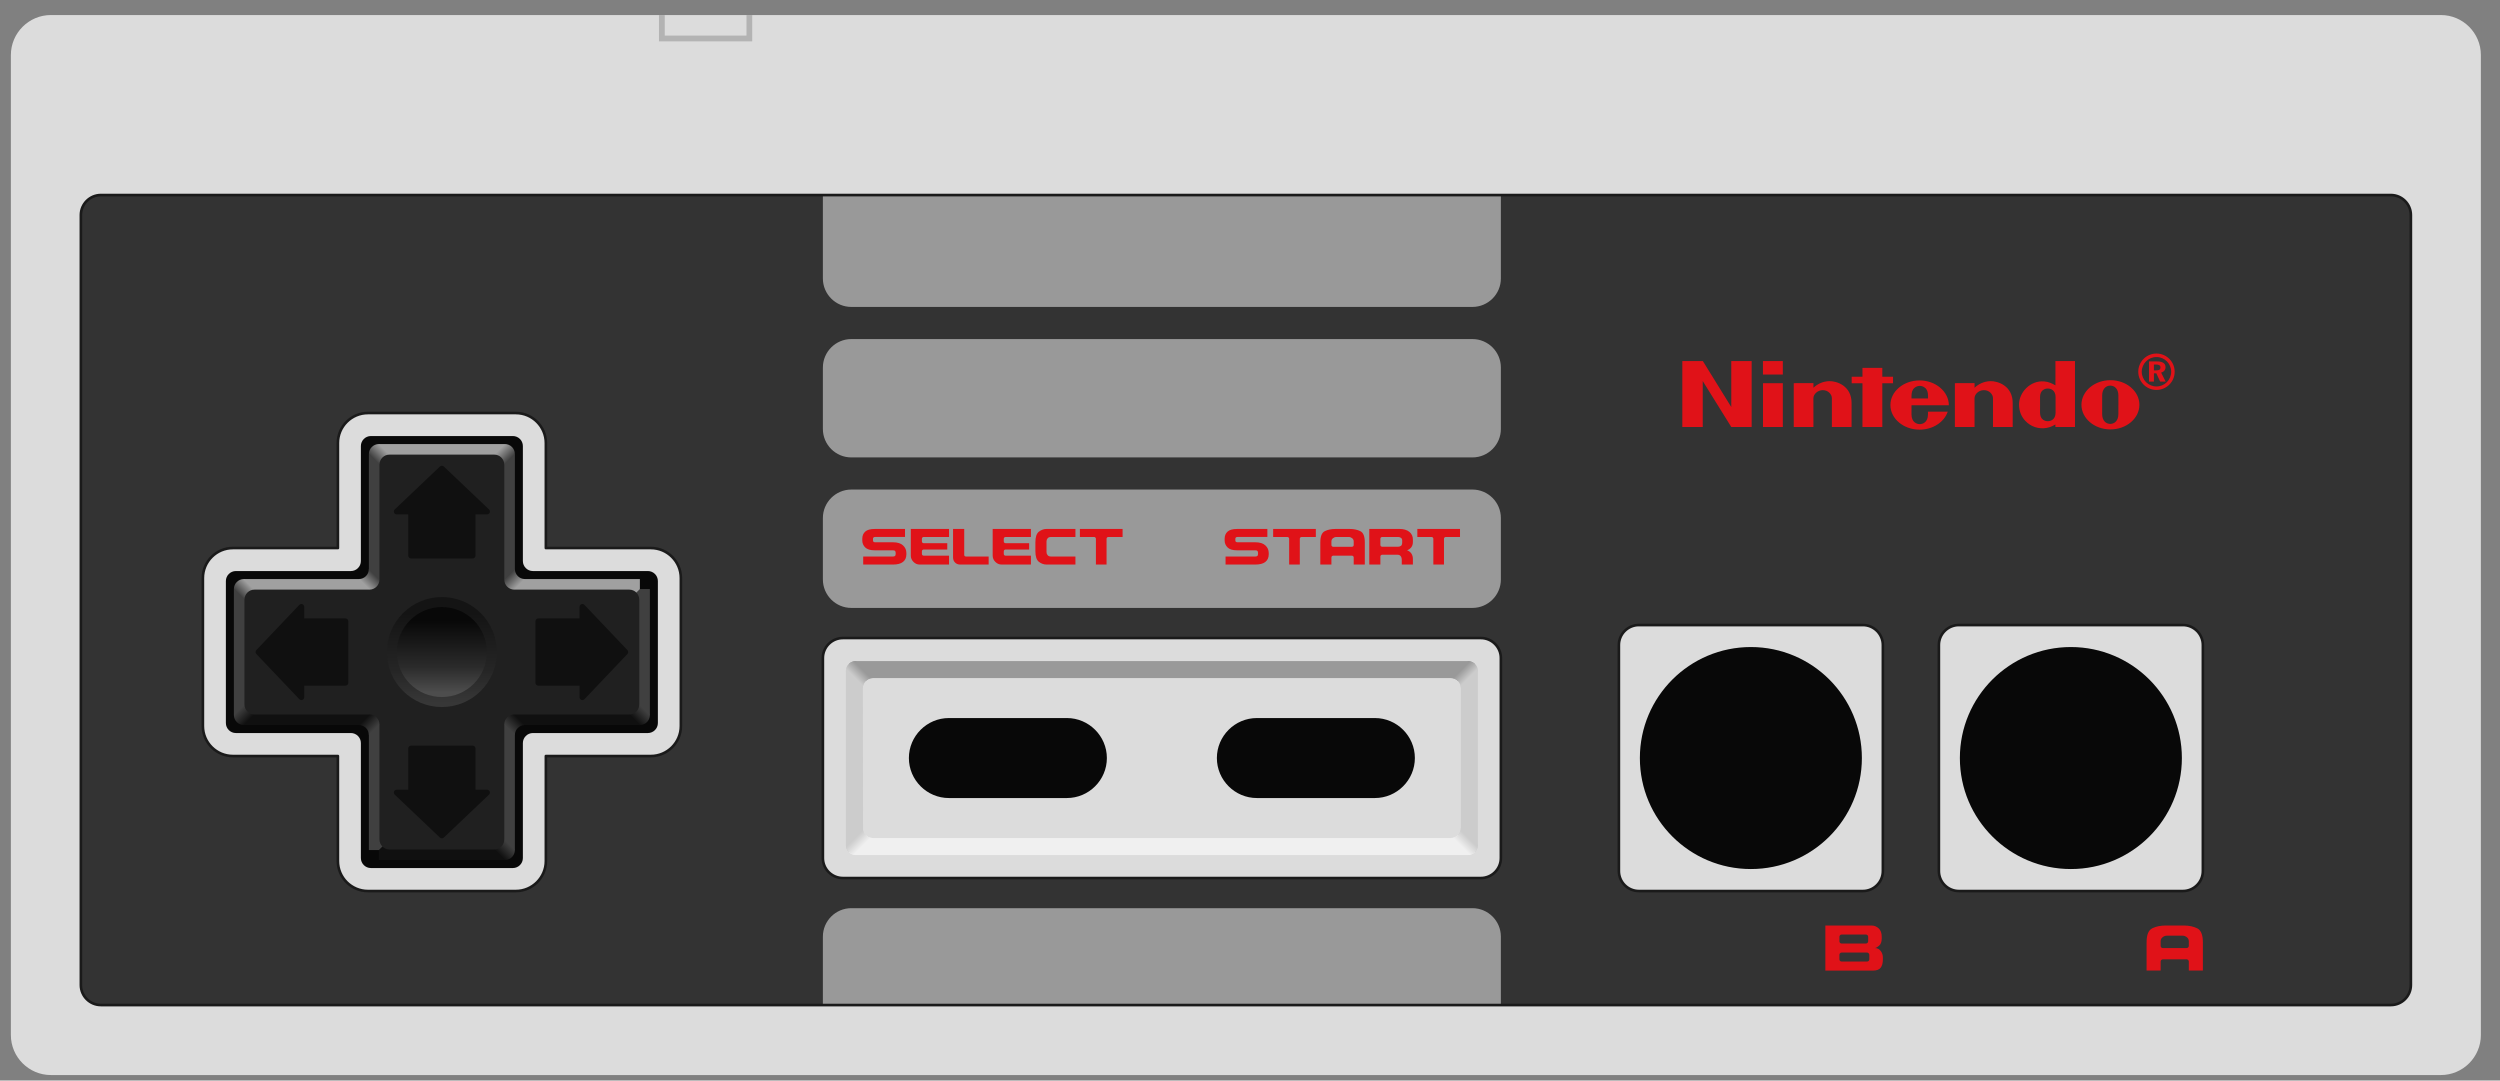 <?xml version="1.0" encoding="UTF-8"?>
<!DOCTYPE svg PUBLIC "-//W3C//DTD SVG 1.1//EN" "http://www.w3.org/Graphics/SVG/1.1/DTD/svg11.dtd">
<svg xml:space="preserve" viewBox="0 0 472 204" width="472px" height="204px" version="1.1" style="shape-rendering:geometricPrecision; fill-rule:evenodd; clip-rule:evenodd" xmlns="http://www.w3.org/2000/svg" xmlns:xlink="http://www.w3.org/1999/xlink">
 <rect x="0" y="0" width="472" height="204" fill="#808080" stroke="none"/>
 <defs>
  <style type="text/css">
    .str0 {stroke:#1A1A1A;stroke-width:0.5;stroke-linejoin:round}
    .fil11 {fill:none}
    .fil12 {fill:#080808}
    .fil15 {fill:#101010}
    .fil25 {fill:#202020}
    .fil9 {fill:#333333}
    .fil13 {fill:#404040}
    .fil3 {fill:#999999}
    .fil14 {fill:#A0A0A0}
    .fil1 {fill:#B3B3B3}
    .fil2 {fill:#CCCCCC}
    .fil0 {fill:gainsboro}
    .fil10 {fill:#E01218}
    .fil4 {fill:#F0F0F0}
    .fil26 {fill:black;fill-opacity:0.5}
    .fil24 {fill:url(#id0)}
    .fil17 {fill:url(#id1)}
    .fil23 {fill:url(#id2)}
    .fil20 {fill:url(#id3)}
    .fil19 {fill:url(#id4)}
    .fil16 {fill:url(#id5)}
    .fil21 {fill:url(#id6)}
    .fil18 {fill:url(#id7)}
    .fil22 {fill:url(#id8)}
    .fil6 {fill:url(#id9)}
    .fil28 {fill:url(#id10)}
    .fil7 {fill:url(#id11)}
    .fil5 {fill:url(#id12)}
    .fil8 {fill:url(#id13)}
    .fil27 {fill:url(#id14);fill-opacity:0.5}
  </style>
  <linearGradient id="id0" gradientUnits="objectBoundingBox" x1="56.717%" y1="43.282%" x2="43.283%" y2="56.718%">
   <stop offset="0" style="stop-opacity:1; stop-color:#404040"/>
   <stop offset="1" style="stop-opacity:1; stop-color:#101010"/>
  </linearGradient>
  <linearGradient id="id1" gradientUnits="userSpaceOnUse" x1="50.162" y1="117.194" x2="52.026" y2="115.33">
   <stop offset="0" style="stop-opacity:1; stop-color:#404040"/>
   <stop offset="1" style="stop-opacity:1; stop-color:#A0A0A0"/>
  </linearGradient>
  <linearGradient id="id2" gradientUnits="userSpaceOnUse" xlink:href="#id0" x1="91.226" y1="132.77" x2="93.09" y2="130.905">
  </linearGradient>
  <linearGradient id="id3" gradientUnits="objectBoundingBox" xlink:href="#id1" x1="56.717%" y1="56.718%" x2="43.283%" y2="43.282%">
  </linearGradient>
  <linearGradient id="id4" gradientUnits="userSpaceOnUse" xlink:href="#id1" x1="91.226" y1="113.441" x2="93.09" y2="115.306">
  </linearGradient>
  <linearGradient id="id5" gradientUnits="userSpaceOnUse" xlink:href="#id1" x1="75.626" y1="113.441" x2="73.762" y2="115.306">
  </linearGradient>
  <linearGradient id="id6" gradientUnits="userSpaceOnUse" xlink:href="#id0" x1="75.627" y1="132.77" x2="73.762" y2="130.906">
  </linearGradient>
  <linearGradient id="id7" gradientUnits="userSpaceOnUse" xlink:href="#id1" x1="75.65" y1="91.706" x2="77.514" y2="89.842">
  </linearGradient>
  <linearGradient id="id8" gradientUnits="objectBoundingBox" xlink:href="#id0" x1="43.282%" y1="43.283%" x2="56.718%" y2="56.717%">
  </linearGradient>
  <linearGradient id="id9" gradientUnits="userSpaceOnUse" x1="277.194" y1="128.075" x2="275.753" y2="126.633">
   <stop offset="0" style="stop-opacity:1; stop-color:#CCCCCC"/>
   <stop offset="1" style="stop-opacity:1; stop-color:#999999"/>
  </linearGradient>
  <linearGradient id="id10" gradientUnits="userSpaceOnUse" x1="83.425" y1="130.752" x2="83.425" y2="117.157">
   <stop offset="0" style="stop-opacity:1; stop-color:#4D4D4D"/>
   <stop offset="0.35" style="stop-opacity:1; stop-color:#2B2B2B"/>
   <stop offset="1" style="stop-opacity:1; stop-color:#080808"/>
  </linearGradient>
  <linearGradient id="id11" gradientUnits="userSpaceOnUse" x1="161.53" y1="158.162" x2="162.971" y2="159.604">
   <stop offset="0" style="stop-opacity:1; stop-color:#CCCCCC"/>
   <stop offset="1" style="stop-opacity:1; stop-color:#F0F0F0"/>
  </linearGradient>
  <linearGradient id="id12" gradientUnits="userSpaceOnUse" xlink:href="#id9" x1="161.529" y1="128.075" x2="162.971" y2="126.633">
  </linearGradient>
  <linearGradient id="id13" gradientUnits="userSpaceOnUse" xlink:href="#id11" x1="277.194" y1="158.162" x2="275.752" y2="159.604">
  </linearGradient>
  <linearGradient id="id14" gradientUnits="userSpaceOnUse" xlink:href="#id10" x1="83.426" y1="132.451" x2="83.426" y2="115.836">
  </linearGradient>
 </defs>
 <g>
  <g id="shell">
   <path class="fil0" d="M9.605 2.84l451.232 0c4.16,0 7.552,3.392 7.552,7.552l0 185.024c0,4.16 -3.392,7.552 -7.552,7.552l-451.232 0c-4.159,0 -7.552,-3.392 -7.552,-7.552l0 -185.024c0,-4.16 3.393,-7.552 7.552,-7.552z"/>
   <polygon class="fil1" points="125.503,6.718 140.934,6.718 140.934,2.84 142.023,2.84 142.023,7.807 124.414,7.807 124.414,2.84 125.503,2.84 "/>
   <g id="border">
    <path class="fil2" d="M159.702 159.544l-0.001 -32.85c0,-0.52 0.213,-0.992 0.555,-1.334l3.209 3.208c-0.343,0.342 -0.556,0.817 -0.555,1.334l0.032 26.779c0.001,0.517 0.213,0.992 0.555,1.334l-3.241 2.863c-0.342,-0.342 -0.554,-0.814 -0.554,-1.334z"/>
    <path class="fil2" d="M279.022 159.544l0.001 -32.85c0,-0.52 -0.212,-0.992 -0.554,-1.334l-3.211 3.208c0.342,0.342 0.555,0.817 0.555,1.334l0 26.432c0,0.517 -0.213,0.993 -0.555,1.335l3.21 3.209c0.342,-0.342 0.554,-0.814 0.554,-1.334z"/>
    <path class="fil3" d="M161.59 124.805l115.545 0c0.52,0 0.992,0.212 1.334,0.554l-3.211 3.209c-0.342,-0.342 -0.816,-0.554 -1.334,-0.554l-109.125 0c-0.518,0 -0.992,0.212 -1.334,0.554l-3.209 -3.209c0.342,-0.342 0.814,-0.554 1.334,-0.554z"/>
    <path class="fil4" d="M161.591 161.432l115.543 0c0.52,0 0.992,-0.212 1.334,-0.554l-3.21 -3.209c-0.342,0.342 -0.815,0.554 -1.334,0.554l-109.125 0c-0.518,0 -0.992,-0.212 -1.334,-0.554l-3.209 3.209c0.343,0.342 0.815,0.554 1.335,0.554z"/>
    <path class="fil5" d="M161.59 124.805l3.209 3.209c-1.04,0 -1.889,0.848 -1.889,1.888l-3.209 -3.208c0,-1.04 0.848,-1.889 1.889,-1.889z"/>
    <path class="fil6" d="M277.135 124.805l-3.211 3.209c1.04,0 1.889,0.848 1.889,1.888l3.21 -3.208c0,-1.04 -0.848,-1.889 -1.888,-1.889z"/>
    <path class="fil7" d="M161.591 161.432l3.208 -3.209c-1.04,0 -1.889,-0.848 -1.889,-1.889l-3.208 3.21c0,1.04 0.848,1.888 1.889,1.888z"/>
    <path class="fil8" d="M277.134 161.432l-3.21 -3.209c1.04,0 1.889,-0.848 1.889,-1.889l3.209 3.21c0,1.04 -0.848,1.888 -1.888,1.888z"/>
   </g>
  </g>
  <g id="shield">
   <path class="fil9" d="M19.045 189.752l432.352 0c2.08,0 3.776,-1.696 3.776,-3.776l0 -145.376c0,-2.08 -1.696,-3.776 -3.776,-3.776l-432.352 0c-2.079,0 -3.776,1.696 -3.776,3.776l0 145.376c0,2.08 1.697,3.776 3.776,3.776zm24.922 -47.011l19.824 0 0 19.824c0,3.119 2.544,5.664 5.664,5.664l27.942 0c3.12,0 5.664,-2.545 5.664,-5.664l0 -19.824 19.824 0c3.12,0 5.664,-2.545 5.664,-5.664l0 -27.943c0,-3.119 -2.544,-5.664 -5.664,-5.664l-19.824 0 0 -19.824c0,-3.119 -2.544,-5.664 -5.664,-5.664l-27.942 0c-3.12,0 -5.664,2.545 -5.664,5.664l0 19.824 -19.824 0c-3.12,0 -5.664,2.545 -5.664,5.664l0 27.943c0,3.119 2.544,5.664 5.664,5.664zm115.168 -22.279l120.454 0c2.08,0 3.776,1.697 3.776,3.776l0 37.76c0,2.08 -1.696,3.776 -3.776,3.776l-120.454 0c-2.08,0 -3.776,-1.696 -3.776,-3.776l0 -37.76c0,-2.079 1.696,-3.776 3.776,-3.776zm210.701 47.767l42.291 0c2.08,0 3.776,-1.696 3.776,-3.776l0 -42.669c0,-2.08 -1.696,-3.776 -3.776,-3.776l-42.291 0c-2.08,0 -3.776,1.696 -3.776,3.776l0 42.669c0,2.08 1.696,3.776 3.776,3.776zm-60.416 0l42.291 0c2.08,0 3.776,-1.696 3.776,-3.776l0 -42.669c0,-2.08 -1.696,-3.776 -3.776,-3.776l-42.291 0c-2.08,0 -3.776,1.696 -3.776,3.776l0 42.669c0,2.08 1.696,3.776 3.776,3.776z"/>
   <path class="fil3" d="M283.365 189.752l0 -12.919c0,-2.957 -2.414,-5.371 -5.371,-5.371l-117.263 0c-2.958,0 -5.372,2.414 -5.372,5.371l0 12.919 128.006 0zm-122.634 -97.325l117.263 0c2.958,0 5.371,2.414 5.371,5.372l0 11.604c0,2.958 -2.413,5.372 -5.371,5.372l-117.263 0c-2.958,0 -5.372,-2.413 -5.372,-5.372l0 -11.604c0,-2.959 2.413,-5.372 5.372,-5.372zm0 -28.412l117.263 0c2.958,0 5.371,2.413 5.371,5.371l0 11.604c0,2.958 -2.413,5.372 -5.371,5.372l-117.263 0c-2.958,0 -5.372,-2.413 -5.372,-5.372l0 -11.604c0,-2.959 2.413,-5.371 5.372,-5.371zm122.634 -27.191l0 15.753c0,2.958 -2.414,5.372 -5.371,5.372l-117.263 0c-2.958,0 -5.372,-2.413 -5.372,-5.372l0 -15.753 128.006 0z"/>
   <path id="label-select" class="fil10" d="M162.972 106.587l0 -1.516 5.627 0c0.195,0 0.328,-0.041 0.397,-0.125 0.071,-0.085 0.106,-0.21 0.106,-0.377l0 -0.169c0,-0.166 -0.035,-0.292 -0.106,-0.376 -0.069,-0.084 -0.202,-0.125 -0.397,-0.125l-3.445 0c-0.841,0 -1.443,-0.183 -1.807,-0.549 -0.364,-0.365 -0.547,-0.799 -0.547,-1.303l0 -0.335c0,-0.559 0.183,-1.007 0.547,-1.343 0.364,-0.335 0.966,-0.503 1.807,-0.503l5.712 0 0 1.511 -5.624 0c-0.155,0 -0.262,0.032 -0.325,0.098 -0.063,0.067 -0.095,0.145 -0.095,0.237l0 0.335c0,0.099 0.032,0.178 0.095,0.24 0.063,0.063 0.17,0.095 0.325,0.095l3.362 0c0.839,0 1.47,0.198 1.889,0.59 0.422,0.393 0.631,0.871 0.631,1.432l0 0.253c0,0.615 -0.209,1.091 -0.631,1.426 -0.421,0.336 -1.054,0.504 -1.896,0.504l-5.625 0zm10.664 0c-0.449,0 -0.839,-0.168 -1.175,-0.504 -0.335,-0.336 -0.503,-0.729 -0.503,-1.177l0 -5.04 7.221 0 0 1.516 -4.787 0c-0.099,0 -0.179,0.033 -0.242,0.099 -0.063,0.066 -0.095,0.145 -0.095,0.237l0 0.501c0,0.099 0.032,0.177 0.095,0.24 0.063,0.063 0.143,0.095 0.242,0.095l4.452 0 0 1.194 -4.452 0c-0.099,0 -0.179,0.034 -0.242,0.101 -0.063,0.066 -0.095,0.145 -0.095,0.238l0 0.484c0,0.098 0.032,0.181 0.095,0.244 0.063,0.062 0.143,0.095 0.242,0.095l4.787 0 0 1.677 -5.543 0zm7.646 0c-0.393,0 -0.714,-0.125 -0.966,-0.378 -0.253,-0.253 -0.379,-0.574 -0.379,-0.966l0 -5.377 2.108 0 0 4.87c0,0.111 0.029,0.195 0.085,0.25 0.055,0.056 0.139,0.085 0.25,0.085l4.279 0 0 1.516 -5.377 0zm7.813 0c-0.448,0 -0.839,-0.168 -1.174,-0.504 -0.336,-0.336 -0.504,-0.729 -0.504,-1.177l0 -5.04 7.221 0 0 1.516 -4.787 0c-0.099,0 -0.179,0.033 -0.242,0.099 -0.063,0.066 -0.095,0.145 -0.095,0.237l0 0.501c0,0.099 0.032,0.177 0.095,0.24 0.063,0.063 0.143,0.095 0.242,0.095l4.452 0 0 1.194 -4.452 0c-0.099,0 -0.179,0.034 -0.242,0.101 -0.063,0.066 -0.095,0.145 -0.095,0.238l0 0.484c0,0.098 0.032,0.181 0.095,0.244 0.063,0.062 0.143,0.095 0.242,0.095l4.787 0 0 1.677 -5.543 0zm8.488 0c-0.503,0 -0.98,-0.168 -1.428,-0.504 -0.448,-0.336 -0.672,-1.009 -0.672,-2.016l0 -1.681c0,-1.007 0.224,-1.679 0.672,-2.017 0.448,-0.335 0.925,-0.503 1.428,-0.503l5.46 0 0 1.516 -4.623 0c-0.279,0 -0.491,0.084 -0.63,0.251 -0.14,0.169 -0.21,0.364 -0.21,0.588l0 2.011c0,0.224 0.07,0.419 0.21,0.588 0.139,0.166 0.351,0.251 0.63,0.251l4.623 0 0 1.516 -5.46 0zm9.324 0l0 -4.869c0,-0.09 -0.034,-0.169 -0.1,-0.235 -0.066,-0.066 -0.145,-0.101 -0.235,-0.101l-2.687 0 0 -1.516 8.059 0 0 1.516 -2.688 0c-0.099,0 -0.18,0.035 -0.242,0.101 -0.063,0.066 -0.095,0.145 -0.095,0.235l0 4.869 -2.012 0z"/>
   <path id="label-start" class="fil10" d="M231.385 106.587l0 -1.516 5.627 0c0.195,0 0.327,-0.041 0.397,-0.125 0.07,-0.085 0.106,-0.21 0.106,-0.377l0 -0.169c0,-0.166 -0.036,-0.292 -0.106,-0.376 -0.07,-0.084 -0.202,-0.125 -0.397,-0.125l-3.446 0c-0.84,0 -1.442,-0.183 -1.806,-0.549 -0.364,-0.365 -0.547,-0.799 -0.547,-1.303l0 -0.335c0,-0.559 0.183,-1.007 0.547,-1.343 0.364,-0.335 0.966,-0.503 1.806,-0.503l5.713 0 0 1.511 -5.625 0c-0.154,0 -0.261,0.032 -0.324,0.098 -0.063,0.067 -0.095,0.145 -0.095,0.237l0 0.335c0,0.099 0.032,0.178 0.095,0.24 0.063,0.063 0.17,0.095 0.324,0.095l3.363 0c0.839,0 1.469,0.198 1.889,0.59 0.421,0.393 0.631,0.871 0.631,1.432l0 0.253c0,0.615 -0.21,1.091 -0.631,1.426 -0.421,0.336 -1.054,0.504 -1.896,0.504l-5.625 0zm39.23 0l0 -4.869c0,-0.09 -0.034,-0.169 -0.1,-0.235 -0.067,-0.066 -0.145,-0.101 -0.235,-0.101l-2.687 0 0 -1.516 8.059 0 0 1.516 -2.689 0c-0.098,0 -0.179,0.035 -0.242,0.101 -0.062,0.066 -0.095,0.145 -0.095,0.235l0 4.869 -2.011 0zm-27.222 0l0 -4.869c0,-0.09 -0.035,-0.169 -0.101,-0.235 -0.066,-0.066 -0.145,-0.101 -0.235,-0.101l-2.686 0 0 -1.516 8.058 0 0 1.516 -2.688 0c-0.099,0 -0.18,0.035 -0.242,0.101 -0.063,0.066 -0.095,0.145 -0.095,0.235l0 4.869 -2.011 0zm11.849 -3.355c0.091,0 0.17,-0.032 0.236,-0.095 0.067,-0.063 0.101,-0.144 0.101,-0.242l0 -0.672c0,-0.253 -0.099,-0.455 -0.294,-0.61 -0.197,-0.154 -0.407,-0.231 -0.631,-0.231l-2.355 0c-0.224,0 -0.434,0.077 -0.631,0.231 -0.195,0.155 -0.294,0.357 -0.294,0.61l0 0.672c0,0.098 0.032,0.179 0.095,0.242 0.063,0.063 0.143,0.095 0.242,0.095l3.531 0zm-5.965 3.355l0 -4.201c0,-1.12 0.28,-1.819 0.84,-2.101 0.56,-0.279 1.232,-0.419 2.015,-0.419l2.689 0c0.783,0 1.455,0.14 2.014,0.419 0.561,0.282 0.841,0.981 0.841,2.101l0 4.201 -2.097 0 0 -1.342c0,-0.09 -0.034,-0.169 -0.101,-0.235 -0.066,-0.066 -0.145,-0.1 -0.236,-0.1l-3.531 0c-0.099,0 -0.179,0.034 -0.242,0.1 -0.063,0.066 -0.095,0.145 -0.095,0.235l0 1.342 -2.097 0zm9.242 0l0 -6.721 5.715 0c0.786,0 1.402,0.181 1.85,0.545 0.448,0.364 0.672,0.855 0.672,1.47l0 0.419c0,0.783 -0.365,1.315 -1.095,1.595 0.73,0.28 1.095,0.841 1.095,1.683l0 1.009 -2.102 0 0 -0.84c0,-0.337 -0.07,-0.588 -0.212,-0.757 -0.139,-0.168 -0.321,-0.252 -0.546,-0.252l-2.943 0c-0.099,0 -0.18,0.034 -0.242,0.1 -0.063,0.066 -0.096,0.145 -0.096,0.236l0 1.513 -2.096 0zm5.459 -3.366c0.195,0 0.371,-0.055 0.525,-0.166 0.155,-0.111 0.231,-0.336 0.231,-0.669l0 -0.335c0,-0.222 -0.076,-0.391 -0.231,-0.502 -0.154,-0.111 -0.33,-0.167 -0.525,-0.167l-3.025 0c-0.099,0 -0.18,0.033 -0.242,0.099 -0.063,0.066 -0.096,0.145 -0.096,0.237l0 1.168c0,0.099 0.033,0.179 0.096,0.242 0.062,0.063 0.143,0.093 0.242,0.093l3.025 0z"/>
   <path id="label-nintendo" class="fil10" d="M360.891 75.23c-0.006,-0.726 0.01,-1.211 0.248,-1.624 0.292,-0.51 0.829,-0.752 1.317,-0.755l-0.002 0c0.488,0.003 1.025,0.245 1.317,0.755 0.238,0.415 0.248,0.9 0.243,1.625l-3.123 -0.001zm3.11 2.495c0,0 0.002,0.038 0.002,0.502 0,1.514 -0.996,1.85 -1.549,1.85 -0.553,0 -1.566,-0.336 -1.566,-1.85 0,-0.453 0.003,-1.709 0.003,-1.709 0,0 7.051,0.003 7.051,-0.002 0,-2.566 -2.479,-4.693 -5.523,-4.693 -3.045,0 -5.512,2.081 -5.512,4.648 0,2.567 2.467,4.647 5.512,4.647 2.525,0 4.659,-1.442 5.31,-3.395l-3.728 0.002zm11.777 -5.764c1.399,-0.04 4.239,0.877 4.219,4.154 -0.003,0.581 -0.002,4.504 -0.002,4.504l-3.718 0c0,0 0,-4.919 0,-5.437 0,-0.721 -0.69,-1.523 -1.711,-1.523 -1.019,0 -1.777,0.802 -1.777,1.523 0,0.354 0.005,5.437 0.005,5.437l-3.716 0 0.003 -8.277 3.714 -0.003c0,0 -0.004,0.666 0,0.871 0.715,-0.683 1.747,-1.213 2.983,-1.249zm-30.419 0c1.4,-0.04 4.239,0.877 4.219,4.154 -0.003,0.581 -0.002,4.504 -0.002,4.504l-3.718 0c0,0 0,-4.919 0,-5.437 0,-0.721 -0.69,-1.523 -1.71,-1.523 -1.019,0 -1.778,0.802 -1.778,1.523 0,0.354 0.004,5.437 0.004,5.437l-3.715 0 -0.002 -8.277 3.719 -0.003c0,0 -0.005,0.666 0,0.871 0.715,-0.683 1.746,-1.213 2.983,-1.249l0 0zm42.705 -3.787l3.694 0 0 12.447 -3.7 0c0,0 -0.001,-0.401 -0.001,-0.478 -1.432,0.899 -3.049,0.898 -4.307,0.31 -0.338,-0.157 -2.56,-1.223 -2.56,-4.103 0,-2.185 2.061,-4.571 4.759,-4.335 0.888,0.079 1.519,0.402 2.118,0.739 -0.003,-1.916 -0.003,-4.58 -0.003,-4.58l0 0zm0.027 8.267c0,0 0,-1.038 0,-1.479 0,-1.28 -0.883,-1.607 -1.465,-1.607 -0.596,0 -1.468,0.327 -1.468,1.607 0,0.424 0.002,1.475 0.002,1.475 0,0 -0.002,1.032 -0.002,1.472 0,1.279 0.872,1.614 1.467,1.614 0.583,0 1.468,-0.335 1.468,-1.614 0,-0.532 -0.002,-1.468 -0.002,-1.468l0 0zm11.86 -0.024c0,0 -0.001,1.251 -0.001,1.753 0,1.32 -0.78,1.864 -1.53,1.864 -0.751,0 -1.533,-0.544 -1.533,-1.864 0,-0.502 0.002,-1.785 0.002,-1.785 0,0 0.002,-1.224 0.002,-1.726 0,-1.314 0.784,-1.854 1.529,-1.854 0.747,0 1.53,0.54 1.53,1.854 0,0.502 -0.002,1.43 0.003,1.762l-0.002 -0.004zm-1.503 -4.638c-3.022,0 -5.471,2.081 -5.471,4.648 0,2.567 2.45,4.648 5.471,4.648 3.021,0 5.47,-2.081 5.47,-4.648 0,-2.567 -2.449,-4.648 -5.47,-4.648zm-65.603 -1.064l0 -2.543 3.751 0 0 2.543 -3.751 0zm0.008 9.906l0 -8.278 3.743 0.002 0 8.277 -3.743 -0.001zm18.779 0l0.002 -8.26 -2.036 0 0 -1.229 2.037 -0.002 -0.003 -1.676 3.746 0 0 1.675 2.026 0 0 1.231 -2.026 0.001 0.003 8.26 -3.749 0zm-34.011 0l0.002 -12.447 3.878 0 5.365 8.68 -0.003 -8.68 3.848 0 0 12.447 -3.842 0 -5.394 -8.68 0 8.68 -3.854 0zm89.604 -12.383c1.086,0 1.626,0.369 1.626,1.097 0,0.501 -0.312,0.88 -0.832,1.01l0.852 1.7 -1.031 0 -0.728 -1.559 -0.453 0 0 1.559 -0.928 0 0 -3.807 1.494 0zm-0.085 -1.488c-1.897,0 -3.437,1.54 -3.437,3.437 0,1.896 1.54,3.436 3.437,3.436 1.897,0 3.436,-1.54 3.436,-3.436 0,-1.897 -1.539,-3.437 -3.436,-3.437zm2.779 3.439c0,1.534 -1.245,2.78 -2.779,2.78 -1.534,0 -2.779,-1.246 -2.779,-2.78 0,-1.534 1.245,-2.779 2.779,-2.779 1.534,0 2.779,1.243 2.779,2.779zm-3.26 -0.261l0.453 0c0.529,0 0.785,-0.161 0.785,-0.539 0,-0.396 -0.274,-0.568 -0.831,-0.568l-0.407 0 0 1.107z"/>
   <path id="label-b" class="fil10" d="M352.502 181.542c0.116,0 0.216,-0.041 0.299,-0.12 0.084,-0.08 0.127,-0.182 0.127,-0.307l0 -0.85c-0.009,-0.104 -0.054,-0.202 -0.133,-0.29 -0.08,-0.089 -0.177,-0.134 -0.293,-0.134l-4.795 0c-0.124,0 -0.226,0.043 -0.306,0.127 -0.079,0.084 -0.12,0.183 -0.12,0.297l0 0.85c0,0.125 0.041,0.227 0.12,0.307 0.08,0.079 0.182,0.12 0.306,0.12l4.795 0zm-0.217 -3.402c0.115,0 0.213,-0.041 0.292,-0.12 0.088,-0.08 0.134,-0.182 0.134,-0.307l0 -0.85c0,-0.114 -0.044,-0.213 -0.127,-0.297 -0.084,-0.084 -0.184,-0.127 -0.299,-0.127l-4.578 0c-0.124,0 -0.226,0.043 -0.306,0.127 -0.079,0.084 -0.12,0.183 -0.12,0.297l0 0.85c0,0.125 0.041,0.227 0.12,0.307 0.08,0.079 0.182,0.12 0.306,0.12l4.578 0zm-7.658 5.103l0 -8.505 8.726 0c0.496,0 0.941,0.177 1.331,0.531 0.39,0.355 0.585,0.886 0.585,1.594l0 0.32c0,0.637 -0.172,1.097 -0.519,1.381 -0.347,0.284 -0.599,0.426 -0.76,0.426 0.429,0 0.785,0.177 1.068,0.531 0.286,0.356 0.429,0.78 0.429,1.277l0 0.317c0,0.711 -0.143,1.241 -0.427,1.597 -0.283,0.354 -0.744,0.531 -1.383,0.531l-9.05 0z"/>
   <path id="label-a" class="fil10" d="M412.823 178.997c0.115,0 0.216,-0.041 0.299,-0.12 0.084,-0.079 0.128,-0.182 0.128,-0.306l0 -0.851c0,-0.319 -0.125,-0.576 -0.373,-0.771 -0.249,-0.195 -0.514,-0.293 -0.798,-0.293l-2.98 0c-0.284,0 -0.549,0.098 -0.799,0.293 -0.247,0.195 -0.372,0.452 -0.372,0.771l0 0.851c0,0.124 0.041,0.227 0.121,0.306 0.079,0.079 0.181,0.12 0.306,0.12l4.468 0zm-7.548 4.246l0 -5.316c0,-1.418 0.353,-2.303 1.063,-2.658 0.708,-0.354 1.559,-0.531 2.55,-0.531l3.402 0c0.991,0 1.842,0.177 2.549,0.531 0.71,0.355 1.064,1.24 1.064,2.658l0 5.316 -2.653 0 0 -1.699c0,-0.113 -0.044,-0.213 -0.128,-0.297 -0.083,-0.084 -0.184,-0.127 -0.299,-0.127l-4.468 0c-0.125,0 -0.227,0.043 -0.306,0.127 -0.08,0.084 -0.121,0.184 -0.121,0.297l0 1.699 -2.653 0z"/>
   <path class="fil11 str0" d="M19.045 189.752l432.352 0c2.08,0 3.776,-1.696 3.776,-3.776l0 -145.376c0,-2.08 -1.696,-3.776 -3.776,-3.776l-432.352 0c-2.079,0 -3.776,1.696 -3.776,3.776l0 145.376c0,2.08 1.697,3.776 3.776,3.776zm24.922 -47.011l19.824 0 0 19.824c0,3.119 2.544,5.664 5.664,5.664l27.942 0c3.12,0 5.664,-2.545 5.664,-5.664l0 -19.824 19.824 0c3.12,0 5.664,-2.545 5.664,-5.664l0 -27.943c0,-3.119 -2.544,-5.664 -5.664,-5.664l-19.824 0 0 -19.824c0,-3.119 -2.544,-5.664 -5.664,-5.664l-27.942 0c-3.12,0 -5.664,2.545 -5.664,5.664l0 19.824 -19.824 0c-3.12,0 -5.664,2.545 -5.664,5.664l0 27.943c0,3.119 2.544,5.664 5.664,5.664zm115.168 -22.279l120.454 0c2.08,0 3.776,1.697 3.776,3.776l0 37.76c0,2.08 -1.696,3.776 -3.776,3.776l-120.454 0c-2.08,0 -3.776,-1.696 -3.776,-3.776l0 -37.76c0,-2.079 1.696,-3.776 3.776,-3.776zm210.701 47.767l42.291 0c2.08,0 3.776,-1.696 3.776,-3.776l0 -42.669c0,-2.08 -1.696,-3.776 -3.776,-3.776l-42.291 0c-2.08,0 -3.776,1.696 -3.776,3.776l0 42.669c0,2.08 1.696,3.776 3.776,3.776zm-60.416 0l42.291 0c2.08,0 3.776,-1.696 3.776,-3.776l0 -42.669c0,-2.08 -1.696,-3.776 -3.776,-3.776l-42.291 0c-2.08,0 -3.776,1.696 -3.776,3.776l0 42.669c0,2.08 1.696,3.776 3.776,3.776z"/>
  </g>
  <g id="holes">
   <path class="fil12" d="M44.534 138.398l21.712 0c1.04,0 1.888,0.848 1.888,1.888l0 21.712c0,1.04 0.848,1.888 1.888,1.888l26.809 0c1.04,0 1.888,-0.848 1.888,-1.888l0 -21.712c0,-1.04 0.848,-1.888 1.888,-1.888l21.712 0c1.04,0 1.888,-0.848 1.888,-1.888l0 -26.809c0,-1.04 -0.848,-1.888 -1.888,-1.888l-21.712 0c-1.04,0 -1.888,-0.848 -1.888,-1.888l0 -21.712c0,-1.04 -0.848,-1.888 -1.888,-1.888l-26.809 0c-1.04,0 -1.888,0.848 -1.888,1.888l0 21.712c0,1.04 -0.848,1.888 -1.888,1.888l-21.712 0c-1.04,0 -1.888,0.848 -1.888,1.888l0 26.809c0,1.04 0.848,1.888 1.888,1.888z"/>
   <path class="fil12" d="M208.977 143.118c0,4.154 -3.398,7.552 -7.551,7.552l-22.278 0c-4.153,0 -7.551,-3.398 -7.551,-7.552 0,-4.153 3.398,-7.551 7.551,-7.551l22.278 0c4.153,0 7.551,3.398 7.551,7.551z"/>
   <path class="fil12" d="M267.128 143.118c0,4.154 -3.399,7.552 -7.551,7.552l-22.279 0c-4.153,0 -7.551,-3.398 -7.551,-7.552 0,-4.153 3.398,-7.551 7.551,-7.551l22.279 0c4.153,0 7.551,3.398 7.551,7.551z"/>
   <circle class="fil12" cx="330.565" cy="143.118" r="20.957"/>
   <circle class="fil12" cx="390.981" cy="143.118" r="20.957"/>
  </g>
  <g id="dpad">
   <path class="fil13" d="M97.209 160.488l-27.565 0c0,-8.496 0,-16.992 0,-25.488l-25.488 0 0 -23.789 25.488 0c0,-8.496 0,-16.992 0,-25.488l27.565 0c0,8.496 0,16.992 0,25.488l25.488 0 0 23.789 -25.488 0c0,8.496 0,16.992 0,25.488z"/>
   <path class="fil14" d="M95.321 83.835l-23.789 0 0 1.888 11.894 11.895 11.895 -11.895 0 -1.888zm-27.541 25.488l-0.024 0 -21.712 0 0 1.888 11.894 11.895 25.488 0 -13.782 -13.783 -1.864 0zm31.292 0l0.025 0 21.712 0 0 1.888 -11.895 11.895 -25.488 0 13.783 -13.783 1.863 0z"/>
   <path class="fil15" d="M95.321 162.376l-23.789 0 0 -1.888 11.894 -11.894 11.895 11.894 0 1.888zm-27.541 -25.488l-0.024 0 -21.712 0 0 -1.888 11.894 -11.894 25.488 0 -13.782 13.782 -1.864 0zm31.292 0l0.025 0 21.712 0 0 -1.888 -11.895 -11.894 -25.488 0 13.783 13.782 1.863 0z"/>
   <path class="fil16" d="M81.633 119.424c0,1.04 -0.849,1.888 -1.888,1.888l-11.989 -11.989c1.04,0 1.888,-0.848 1.888,-1.888l11.989 11.989z"/>
   <path class="fil17" d="M56.144 123.2c0,-1.04 0.848,-1.888 1.888,-1.888l-11.989 -11.989c-1.039,0 -1.888,0.849 -1.888,1.888l11.989 11.989z"/>
   <path class="fil18" d="M81.633 97.712c0,-1.04 0.848,-1.888 1.888,-1.888l-11.989 -11.989c-1.04,0 -1.888,0.849 -1.888,1.888l11.989 11.989z"/>
   <path class="fil19" d="M85.22 119.424c0,1.04 0.848,1.888 1.888,1.888l11.989 -11.989c-1.04,0 -1.888,-0.848 -1.888,-1.888l-11.989 11.989z"/>
   <path class="fil20" d="M85.219 97.712c0,-1.04 -0.848,-1.888 -1.888,-1.888l11.989 -11.989c1.04,0 1.888,0.849 1.888,1.888l-11.989 11.989z"/>
   <path class="fil20" d="M110.708 123.2c0,-1.04 -0.848,-1.888 -1.888,-1.888l11.989 -11.989c1.039,0 1.888,0.849 1.888,1.888l-11.989 11.989z"/>
   <path class="fil21" d="M81.633 126.787c0,-1.04 -0.849,-1.888 -1.888,-1.888l-11.989 11.989c1.04,0 1.888,0.848 1.888,1.888l11.989 -11.989z"/>
   <path class="fil22" d="M56.145 123.011c0,1.04 0.848,1.888 1.888,1.888l-11.989 11.989c-1.04,0 -1.888,-0.849 -1.888,-1.888l11.989 -11.989z"/>
   <path class="fil22" d="M81.633 148.499c0,1.04 0.848,1.888 1.888,1.888l-11.989 11.989c-1.039,0 -1.888,-0.849 -1.888,-1.888l11.989 -11.989z"/>
   <path class="fil23" d="M85.22 126.787c0,-1.04 0.848,-1.888 1.888,-1.888l11.989 11.989c-1.04,0 -1.888,0.848 -1.888,1.888l-11.989 -11.989z"/>
   <path class="fil24" d="M110.707 123.011c0,1.04 -0.848,1.888 -1.888,1.888l11.989 11.989c1.04,0 1.888,-0.849 1.888,-1.888l-11.989 -11.989z"/>
   <path class="fil24" d="M85.219 148.499c0,1.04 -0.848,1.888 -1.888,1.888l11.989 11.989c1.039,0 1.888,-0.849 1.888,-1.888l-11.989 -11.989z"/>
   <path class="fil25" d="M95.21 158.49l0 -21.712c0,-1.04 0.848,-1.888 1.888,-1.888l21.712 0c1.04,0 1.888,-0.848 1.888,-1.888l0 -19.793c0,-1.04 -0.848,-1.888 -1.888,-1.888l-21.712 0c-1.04,0 -1.888,-0.848 -1.888,-1.888l0 -21.712c0,-1.04 -0.848,-1.888 -1.888,-1.888l-19.792 0c-1.04,0 -1.888,0.848 -1.888,1.888l0 21.712c0,1.04 -0.848,1.888 -1.888,1.888l-21.712 0c-1.04,0 -1.888,0.848 -1.888,1.888l0 19.793c0,1.04 0.848,1.888 1.888,1.888l21.712 0c1.04,0 1.888,0.848 1.888,1.888l0 21.712c0,1.04 0.848,1.888 1.888,1.888l19.792 0c1.04,0 1.888,-0.848 1.888,-1.888z"/>
   <path class="fil26" d="M77.618 140.772l11.616 0c0.297,0 0.538,0.24 0.538,0.537l0 7.786 2.191 0c0.142,0.001 0.284,0.057 0.389,0.168 0.204,0.215 0.195,0.555 -0.019,0.759l-8.537 8.11c-0.206,0.196 -0.532,0.198 -0.74,0l-8.509 -8.083c-0.12,-0.099 -0.196,-0.249 -0.196,-0.416 0,-0.297 0.24,-0.538 0.538,-0.538l2.19 0 0 -7.786c0,-0.297 0.242,-0.537 0.539,-0.537zm11.616 -35.332l-11.616 0c-0.297,0 -0.539,-0.241 -0.539,-0.538l0 -7.786 -2.19 0c-0.298,0 -0.538,-0.241 -0.538,-0.538 0,-0.167 0.076,-0.317 0.196,-0.416l8.509 -8.083c0.208,-0.198 0.534,-0.196 0.74,0l8.537 8.11c0.214,0.204 0.223,0.544 0.019,0.759 -0.105,0.111 -0.247,0.167 -0.389,0.167l-2.191 0.001 0 7.786c0,0.297 -0.241,0.538 -0.538,0.538zm11.858 23.474l0 -11.617c0,-0.297 0.241,-0.538 0.538,-0.538l7.786 0 0 -2.191c0.001,-0.142 0.057,-0.283 0.168,-0.389 0.214,-0.203 0.554,-0.195 0.758,0.019l8.111 8.537c0.196,0.206 0.198,0.532 0,0.741l-8.084 8.508c-0.098,0.12 -0.248,0.197 -0.416,0.197 -0.296,0 -0.537,-0.241 -0.537,-0.538l0 -2.191 -7.786 0c-0.297,0 -0.538,-0.241 -0.538,-0.538zm-35.332 -11.617l0 11.617c0,0.297 -0.241,0.538 -0.538,0.538l-7.786 0 0 2.191c0,0.297 -0.241,0.538 -0.538,0.538 -0.167,0 -0.317,-0.077 -0.415,-0.197l-8.084 -8.508c-0.198,-0.209 -0.196,-0.535 0,-0.741l8.111 -8.537c0.204,-0.214 0.544,-0.222 0.758,-0.019 0.111,0.106 0.167,0.247 0.167,0.389l0.001 2.191 7.786 0c0.297,0 0.538,0.241 0.538,0.538z"/>
   <path class="fil27" d="M83.426 112.722c5.735,0 10.384,4.649 10.384,10.384 0,5.734 -4.649,10.384 -10.384,10.384 -5.734,0 -10.384,-4.65 -10.384,-10.384 0,-5.735 4.65,-10.384 10.384,-10.384z"/>
   <circle class="fil28" cx="83.426" cy="123.106" r="8.496"/>
  </g>
 </g>
</svg>
